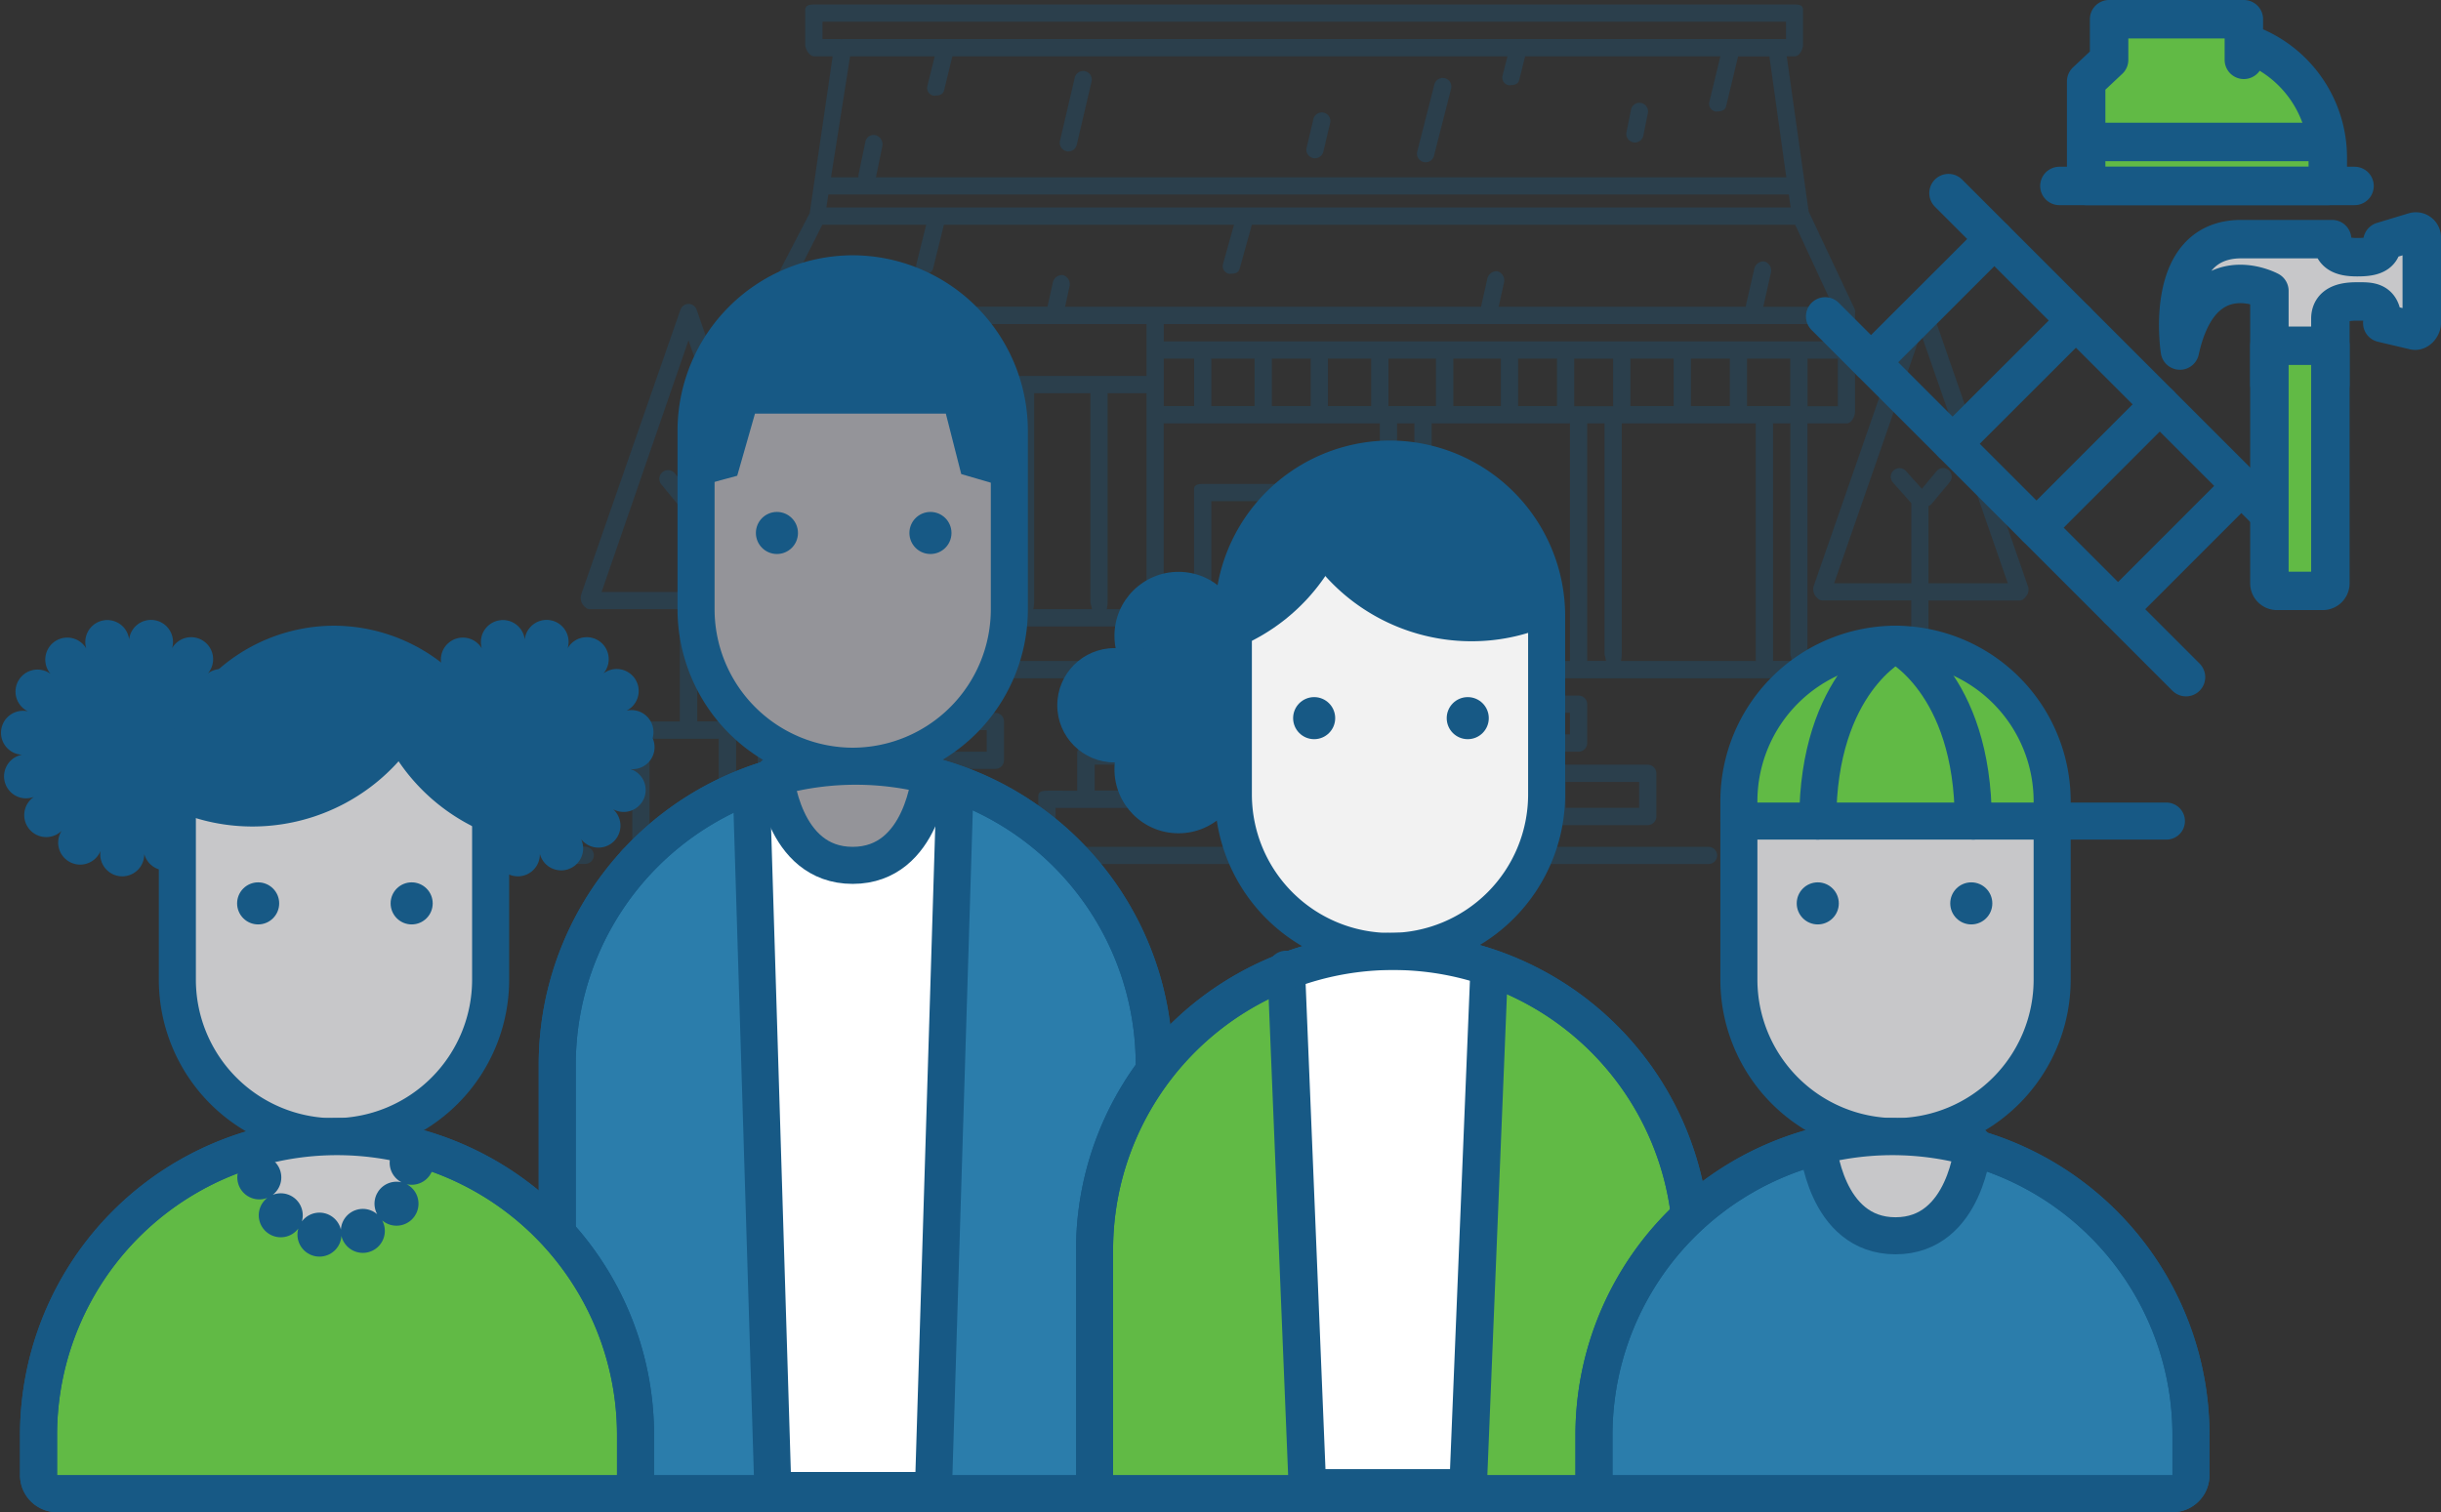 <svg xmlns="http://www.w3.org/2000/svg" width="320.24" height="198.453" viewBox="0 0 320.24 198.453">
  <rect x="0" y="0" width="320.24" height="198.453" fill="#333333" stroke="none"/>
  <g id="Layer_1" transform="translate(2.887 0.592)">
    <g id="Group_143" data-name="Group 143" transform="translate(-4.99 -26.5)" opacity="0.3">
      <path id="Path_614" data-name="Path 614" d="M78.88,137.02H74.91a1.13,1.13,0,0,0,0,2.26h3.97a1.13,1.13,0,0,0,0-2.26Z" fill="#175985"/>
      <path id="Path_615" data-name="Path 615" d="M270.46,137.02h-3.4a1.13,1.13,0,1,0,0,2.26h3.4a1.13,1.13,0,0,0,0-2.26Z" fill="#175985"/>
      <path id="Path_616" data-name="Path 616" d="M261.96,137.02h-1.18V121.3c0-.63-.46-.72-1.09-.72h-4.58V104.71H267.1c.37,0,.71-.39.92-.69a1.365,1.365,0,0,0,.15-1.13l-12.99-37.4a1.158,1.158,0,0,0-1.07-.79,1.121,1.121,0,0,0-1.07.75l-12.99,37.34a1.549,1.549,0,0,0,.15,1.23c.21.3.56.68.92.68h11.72v15.87h-4.49c-.63,0-1.18.09-1.18.72v15.72h-1.7V113.37c0-.63-.46-.72-1.09-.72h-5.26a5.128,5.128,0,0,0,.11-.98V81.47h5.15c.63,0,1.09-.92,1.09-1.55V66.89c0-.01.02-.01.02-.02v-.13a.277.277,0,0,0-.01-.09c-.01-.03-.02-.07-.03-.1a.564.564,0,0,0-.04-.12c0-.01,0-.01-.01-.02l-6.01-12.74L236.51,33.3h1.05c.63,0,1.09-.92,1.09-1.55V27.22c0-.63-.46-.72-1.09-.72H108.92c-.63,0-1.18.09-1.18.72v4.53c0,.63.55,1.55,1.18,1.55h2.42L108.31,54v-.09l-6.5,12.51c-.01.01-.07,0-.08.01-.02.04-.06.06-.08.1s-.04.06-.05.09-.02.07-.03.1a.564.564,0,0,0-.04.12c0,.01-.03.02-.03.03V89.52l-8-22.97a1.131,1.131,0,0,0-1.06-.76h0a1.143,1.143,0,0,0-1.07.76L78.35,103.92a1.578,1.578,0,0,0,.15,1.24c.21.3.56.69.92.69H91.29v14.74H86.23c-.63,0-1.18.09-1.18.72v15.72h-.52a1.13,1.13,0,0,0,0,2.26H91.9a1.13,1.13,0,0,0,0-2.26H87.32V122.86h9.07v13.75a1.129,1.129,0,0,0,.18.57,2.008,2.008,0,0,0-.15.78,1.336,1.336,0,0,0,1.14,1.34h20.4a1.13,1.13,0,0,0,0-2.26H103.75v-5.1h4.58c.63,0,1.09-.92,1.09-1.55v-5.1c0-.63-.46-.72-1.09-.72h-4.58v-9.64h48.74v3.97H148c-.63,0-1.18.09-1.18.72V124H144.6c-.63,0-1.18.09-1.18.72v4.95H139.5c-.63,0-1.18.09-1.18.72v6.65H123.63a1.13,1.13,0,0,0,0,2.26h44.78a1.13,1.13,0,0,0,0-2.26H140.59v-5.1h50.44v5.1H172.4a1.13,1.13,0,0,0,0,2.26h53.85a1.13,1.13,0,0,0,0-2.26H193.33v-6.65c0-.63-.46-.72-1.09-.72h-2.88v-4.95c0-.63-.46-.72-1.09-.72h-3.45v-4.38c0-.63-.46-.72-1.09-.72h-3.45v-3.97h62.91v3.97H232.47c-.63,0-1.18.09-1.18.72v5.1c0,.63.55,1.55,1.18,1.55h10.72v10.35a1.129,1.129,0,0,0,.18.57,2.008,2.008,0,0,0-.15.78,1.336,1.336,0,0,0,1.14,1.34h7.94a1.13,1.13,0,0,0,0-2.26h-2.88V122.88h9.07v14.17h-1.66a1.13,1.13,0,0,0,0,2.26h5.1a1.129,1.129,0,0,0,1.13-1.13A1.1,1.1,0,0,0,261.96,137.02ZM101.51,113.36v23.66H98.68V121.3c0-.63-.46-.72-1.09-.72H93.58V105.84h7.94v7.52Zm0-9.78H93.57V92.79c0-.05.14-.1.18-.16l2.44-2.92a1.129,1.129,0,1,0-1.73-1.45l-1.82,2.19-2.01-2.43a1.144,1.144,0,0,0-1.77,1.45l2.44,2.97v11.15H81.03l11.4-33.01,9.08,25.87v7.13Zm5.67,23.24v2.83h-3.4v-2.83h3.4ZM243.21,79.21h-3.97V72.98h3.97Zm0-8.5H154.79V68.44h88.42Zm-6.24,2.26V79.2H231.3V72.97Zm-7.93,0V79.2h-5.1V72.97Zm-7.37,0V79.2H216V72.97Zm-15.3,0V79.2h-5.1V72.97Zm-7.37,0V79.2h-6.23V72.97Zm-17.01,0V79.2h-5.67V72.97Zm-7.93,0V79.2h-5.1V72.97Zm-7.37,0V79.2h-5.67V72.97Zm-7.93,0V79.2h-3.97V72.97ZM110.01,31.03V28.76h126.4v2.27H112.67a1.1,1.1,0,0,0-.18.02.875.875,0,0,0-.16-.02Zm3.62,2.27h11.1l-.97,3.91a1.034,1.034,0,0,0,.84,1.26,1.14,1.14,0,0,0,.26-.02c.51,0,.98-.17,1.1-.69l1.09-4.46h72.82l-.65,2.54a1.03,1.03,0,0,0,.84,1.26,1.14,1.14,0,0,0,.26-.02c.51,0,.98-.17,1.1-.69l.77-3.09H227.8l-1.45,5.99a1.036,1.036,0,0,0,.85,1.26,1.14,1.14,0,0,0,.26-.02c.51,0,.98-.17,1.1-.69l1.57-6.53h4.1l2.22,15.87H117.02l.84-4.08a1.246,1.246,0,0,0-.87-1.45,1.1,1.1,0,0,0-1.35.82l-.91,4.37c-.01.05-.01.34-.02.34h-3.58Zm-2.85,18.13h126l.24,1.7H110.52Zm-.79,3.97h13.62l-1.29,5.19a1.023,1.023,0,0,0,.84,1.26,1.1,1.1,0,0,0,.26-.02c.51,0,.98-.17,1.1-.69l1.42-5.74h38.05l-1.44,5.16a1.026,1.026,0,0,0,.8,1.28,1.007,1.007,0,0,0,.3-.01c.5,0,.96-.15,1.09-.66l1.6-5.77h71.27l5,10.77h-9.18l1.01-4.48a1.251,1.251,0,0,0-.84-1.47,1.233,1.233,0,0,0-1.36,1l-1.13,4.94H198.72l.7-3.18a1.251,1.251,0,0,0-.84-1.47,1.233,1.233,0,0,0-1.36,1l-.82,3.65H141.84l.58-2.68a1.251,1.251,0,0,0-.84-1.47,1.233,1.233,0,0,0-1.36,1l-.7,3.14H104.56Zm68.04,59.52v3.97H154.79v-3.97Zm-17.01-2.27V91.68h10.77v20.97ZM103.78,68.44h48.74v6.8H103.78Zm48.74,9.07v28.34h-5.21a5.128,5.128,0,0,0,.11-.98V77.51Zm-7.17,28.34h-7.68a5.128,5.128,0,0,0,.11-.98V77.51h7.37v27.36C145.15,105.07,145.26,105.28,145.35,105.85Zm-9.63,0H128.6a5.128,5.128,0,0,0,.11-.98V77.51h6.8v27.36C135.52,105.07,135.62,105.28,135.72,105.85Zm-9.07,0h-7.12a5.129,5.129,0,0,0,.11-.98V77.51h6.8v27.36C126.45,105.07,126.55,105.28,126.65,105.85Zm-9.07,0H109.9a5.129,5.129,0,0,0,.11-.98V77.51h7.37v27.36C117.38,105.07,117.48,105.28,117.58,105.85Zm-13.8-28.34h3.97v27.36c0,.21.1.42.2.98h-4.17Zm0,35.14v-4.53h48.74v4.53Zm83.32,13.6v3.4H145.72v-3.4H187.1Zm-4.54-5.1v2.83H149.12v-2.83h33.44Zm.57-8.5h-9.07V90.13c0-.63-.46-.72-1.09-.72H159.93c-.63,0-1.18.09-1.18.72v22.52h-3.97V81.47h28.34v31.18Zm1.13-39.68h6.23V79.2h-6.23Zm1.13,39.68V81.47h2.27v30.19c0,.21.1.42.2.98h-2.47Zm22.68,0H189.82a5.128,5.128,0,0,0,.11-.98V81.47h18.14Zm2.26,0V81.47h2.27v30.19c0,.21.1.42.2.98h-2.47Zm3.4-33.44h-5.1V72.98h5.1Zm18.71,33.44H214.76a5.128,5.128,0,0,0,.11-.98V81.47h17.57Zm2.27,0V81.47h2.27v30.19c0,.21.1.42.2.98h-2.47Zm8.5,11.33h-9.64v-2.83h9.64Zm7.23-34.75,2.41,2.71v10.51H242.73l11.39-32.76,11.39,32.76h-10.4V92.37c0-.07.25-.15.34-.26l2.44-2.92a1.139,1.139,0,0,0-.14-1.6,1.119,1.119,0,0,0-1.59.15l-1.92,2.31-2.09-2.33a1.149,1.149,0,0,0-1.61-.09A1.129,1.129,0,0,0,250.44,89.23Z" fill="#175985"/>
      <path id="Path_617" data-name="Path 617" d="M239.85,137.02h-9.07a1.13,1.13,0,0,0,0,2.26h9.07a1.13,1.13,0,0,0,0-2.26Z" fill="#175985"/>
      <path id="Path_618" data-name="Path 618" d="M133.82,120.58a1.129,1.129,0,0,0-1.13-1.13h-11.9a1.129,1.129,0,0,0-1.13,1.13v5.1a1.129,1.129,0,0,0,1.13,1.13h11.9a1.129,1.129,0,0,0,1.13-1.13Zm-2.27,3.97h-9.64v-2.83h9.64Z" fill="#175985"/>
      <path id="Path_619" data-name="Path 619" d="M210.33,118.32a1.129,1.129,0,0,0-1.13-1.13H197.3a1.129,1.129,0,0,0-1.13,1.13v5.1a1.129,1.129,0,0,0,1.13,1.13h11.9a1.129,1.129,0,0,0,1.13-1.13Zm-2.26,3.96h-9.64v-2.83h9.64Z" fill="#175985"/>
      <path id="Path_620" data-name="Path 620" d="M219.4,127.39a1.129,1.129,0,0,0-1.13-1.13h-11.9a1.129,1.129,0,0,0-1.13,1.13v5.67a1.129,1.129,0,0,0,1.13,1.13h11.9a1.129,1.129,0,0,0,1.13-1.13Zm-11.9,1.13h9.64v3.4H207.5Z" fill="#175985"/>
      <path id="Path_621" data-name="Path 621" d="M169.52,100.33a1.129,1.129,0,0,0-1.13,1.13v3.4a1.13,1.13,0,0,0,2.26,0v-3.4A1.122,1.122,0,0,0,169.52,100.33Z" fill="#175985"/>
      <path id="Path_622" data-name="Path 622" d="M142.01,45.75a1.153,1.153,0,0,0,.26.03,1.129,1.129,0,0,0,1.1-.88l1.94-8.29a1.134,1.134,0,0,0-2.21-.51l-1.94,8.29A1.144,1.144,0,0,0,142.01,45.75Z" fill="#175985"/>
      <path id="Path_623" data-name="Path 623" d="M174.36,46.65a1.153,1.153,0,0,0,.26.03,1.131,1.131,0,0,0,1.1-.87l.89-3.76a1.13,1.13,0,1,0-2.2-.52l-.89,3.76A1.121,1.121,0,0,0,174.36,46.65Z" fill="#175985"/>
      <path id="Path_624" data-name="Path 624" d="M188.85,47.17a1.35,1.35,0,0,0,.28.04,1.132,1.132,0,0,0,1.1-.85l2.25-8.81a1.135,1.135,0,0,0-2.2-.56l-2.25,8.81A1.129,1.129,0,0,0,188.85,47.17Z" fill="#175985"/>
      <path id="Path_625" data-name="Path 625" d="M216.37,44.59a1.8,1.8,0,0,0,.22.02,1.132,1.132,0,0,0,1.11-.91l.6-2.98a1.132,1.132,0,0,0-2.22-.44l-.6,2.98A1.136,1.136,0,0,0,216.37,44.59Z" fill="#175985"/>
    </g>
    <g id="Group_151" data-name="Group 151" transform="translate(-4.99 -26.5)">
      <g id="Group_144" data-name="Group 144">
        <path id="Path_626" data-name="Path 626" d="M113.97,126.46h0a20.614,20.614,0,0,1-20.55-20.55V82.39a20.614,20.614,0,0,1,20.55-20.55h0a20.614,20.614,0,0,1,20.55,20.55v23.52A20.6,20.6,0,0,1,113.97,126.46Z" fill="#949499" stroke="#175985" stroke-linecap="round" stroke-linejoin="round" stroke-miterlimit="10" stroke-width="4.861"/>
        <path id="Path_627" data-name="Path 627" d="M151.09,221.93H77.64a2.433,2.433,0,0,1-2.43-2.43V165.62a39.157,39.157,0,0,1,39.16-39.16h0a39.157,39.157,0,0,1,39.16,39.16V219.5A2.448,2.448,0,0,1,151.09,221.93Z" fill="#2b7dab" stroke="#175985" stroke-linecap="round" stroke-linejoin="round" stroke-miterlimit="10" stroke-width="4.861"/>
        <circle id="Ellipse_100" data-name="Ellipse 100" cx="2.76" cy="2.76" r="2.76" transform="translate(101.27 93.09)" fill="#175985"/>
        <circle id="Ellipse_101" data-name="Ellipse 101" cx="2.76" cy="2.76" r="2.76" transform="translate(121.41 93.09)" fill="#175985"/>
        <path id="Path_628" data-name="Path 628" d="M127.34,130.87l-2.78,90.64H103.5l-2.78-90.64" fill="#fff" stroke="#175985" stroke-linecap="round" stroke-linejoin="round" stroke-miterlimit="10" stroke-width="4.861"/>
        <path id="Path_629" data-name="Path 629" d="M124.17,127.46s-.93,12.01-10.2,12.01-10.2-12.01-10.2-12.01" fill="#949499" stroke="#175985" stroke-linecap="round" stroke-linejoin="round" stroke-miterlimit="10" stroke-width="4.861"/>
        <path id="Path_630" data-name="Path 630" d="M134.34,89.91s1.4-28.07-20.36-28.07S93.02,89.91,93.02,89.91l5.8-1.57,2.33-8.15h25.04l2.02,7.93Z" fill="#175985"/>
        <path id="Path_631" data-name="Path 631" d="M151.09,221.93H77.64a2.433,2.433,0,0,1-2.43-2.43V165.62a39.157,39.157,0,0,1,39.16-39.16h0a39.157,39.157,0,0,1,39.16,39.16V219.5A2.448,2.448,0,0,1,151.09,221.93Z" fill="none" stroke="#175985" stroke-linecap="round" stroke-linejoin="round" stroke-miterlimit="10" stroke-width="4.861"/>
      </g>
      <g id="Group_146" data-name="Group 146">
        <g id="Group_145" data-name="Group 145">
          <circle id="Ellipse_102" data-name="Ellipse 102" cx="14.1" cy="14.1" r="14.1" transform="translate(4.99 109.86)" fill="#175985" stroke="#175985" stroke-linecap="round" stroke-linejoin="round" stroke-miterlimit="10" stroke-width="5.774" stroke-dasharray="0 5.774"/>
          <circle id="Ellipse_103" data-name="Ellipse 103" cx="14.1" cy="14.1" r="14.1" transform="translate(56.89 109.86)" fill="#175985" stroke="#175985" stroke-linecap="round" stroke-linejoin="round" stroke-miterlimit="10" stroke-width="5.774" stroke-dasharray="0 5.774"/>
        </g>
        <path id="Path_632" data-name="Path 632" d="M45.92,175.08h0a20.614,20.614,0,0,1-20.55-20.55V131a20.614,20.614,0,0,1,20.55-20.55h0A20.614,20.614,0,0,1,66.47,131v23.52A20.616,20.616,0,0,1,45.92,175.08Z" fill="#c7c7c9" stroke="#175985" stroke-linecap="round" stroke-linejoin="round" stroke-miterlimit="10" stroke-width="4.861"/>
        <path id="Path_633" data-name="Path 633" d="M49.99,110.86c0,.17-.03.34-.03.52A25.75,25.75,0,0,0,66.47,135.4V131A20.626,20.626,0,0,0,49.99,110.86Z" fill="#175985"/>
        <path id="Path_634" data-name="Path 634" d="M35.23,134.37A25.771,25.771,0,0,0,59.9,116a20.459,20.459,0,0,0-13.98-5.55h0A20.614,20.614,0,0,0,25.37,131v1.4A25.625,25.625,0,0,0,35.23,134.37Z" fill="#175985"/>
        <path id="Path_635" data-name="Path 635" d="M83.04,221.93H9.59a2.433,2.433,0,0,1-2.43-2.43v-5.27a39.157,39.157,0,0,1,39.16-39.16h0a39.157,39.157,0,0,1,39.16,39.16v5.27A2.448,2.448,0,0,1,83.04,221.93Z" fill="#61ba45" stroke="#175985" stroke-linecap="round" stroke-linejoin="round" stroke-miterlimit="10" stroke-width="4.861"/>
        <circle id="Ellipse_104" data-name="Ellipse 104" cx="2.76" cy="2.76" r="2.76" transform="translate(33.21 141.7)" fill="#175985"/>
        <circle id="Ellipse_105" data-name="Ellipse 105" cx="2.76" cy="2.76" r="2.76" transform="translate(53.35 141.7)" fill="#175985"/>
        <path id="Path_636" data-name="Path 636" d="M56.11,176.07s-.93,11.65-10.2,11.65-10.2-11.65-10.2-11.65" fill="#c7c7c9"/>
        <path id="Path_637" data-name="Path 637" d="M56.11,178.5s-.93,9.58-10.2,9.58-10.2-9.58-10.2-9.58" fill="none" stroke="#175985" stroke-linecap="round" stroke-linejoin="round" stroke-miterlimit="10" stroke-width="5.774" stroke-dasharray="0 5.774"/>
        <path id="Path_638" data-name="Path 638" d="M83.04,221.93H9.59a2.433,2.433,0,0,1-2.43-2.43v-5.27a39.157,39.157,0,0,1,39.16-39.16h0a39.157,39.157,0,0,1,39.16,39.16v5.27A2.448,2.448,0,0,1,83.04,221.93Z" fill="none" stroke="#175985" stroke-linecap="round" stroke-linejoin="round" stroke-miterlimit="10" stroke-width="4.861"/>
      </g>
      <g id="Group_149" data-name="Group 149">
        <path id="Path_639" data-name="Path 639" d="M184.46,150.77h0a20.614,20.614,0,0,1-20.55-20.55V106.7a20.614,20.614,0,0,1,20.55-20.55h0a20.614,20.614,0,0,1,20.55,20.55v23.52A20.614,20.614,0,0,1,184.46,150.77Z" fill="#f2f2f2" stroke="#175985" stroke-linecap="round" stroke-linejoin="round" stroke-miterlimit="10" stroke-width="4.861"/>
        <g id="Group_147" data-name="Group 147">
          <path id="Path_640" data-name="Path 640" d="M180.38,86.55c0,.17.03.34.03.52a25.75,25.75,0,0,1-16.51,24.02V106.7A20.656,20.656,0,0,1,180.38,86.55Z" fill="#175985"/>
          <path id="Path_641" data-name="Path 641" d="M195.14,110.06a25.771,25.771,0,0,1-24.67-18.37,20.459,20.459,0,0,1,13.98-5.55h0A20.614,20.614,0,0,1,205,106.69v1.4A25.441,25.441,0,0,1,195.14,110.06Z" fill="#175985"/>
        </g>
        <path id="Path_642" data-name="Path 642" d="M221.58,221.93H148.13a2.433,2.433,0,0,1-2.43-2.43V189.93a39.157,39.157,0,0,1,39.16-39.16h0a39.157,39.157,0,0,1,39.16,39.16V219.5A2.448,2.448,0,0,1,221.58,221.93Z" fill="#61ba45" stroke="#175985" stroke-linecap="round" stroke-linejoin="round" stroke-miterlimit="10" stroke-width="4.861"/>
        <circle id="Ellipse_106" data-name="Ellipse 106" cx="2.76" cy="2.76" r="2.76" transform="translate(171.75 117.39)" fill="#175985"/>
        <circle id="Ellipse_107" data-name="Ellipse 107" cx="2.76" cy="2.76" r="2.76" transform="translate(191.9 117.39)" fill="#175985"/>
        <path id="Path_643" data-name="Path 643" d="M197.47,153.13l-2.77,68.03H173.63l-2.78-68.03" fill="#fff" stroke="#175985" stroke-linecap="round" stroke-linejoin="round" stroke-miterlimit="10" stroke-width="4.926"/>
        <g id="Group_148" data-name="Group 148">
          <circle id="Ellipse_108" data-name="Ellipse 108" cx="8.4" cy="8.4" r="8.4" transform="translate(148.31 118.46)" fill="#175985"/>
          <circle id="Ellipse_109" data-name="Ellipse 109" cx="8.4" cy="8.4" r="8.4" transform="translate(148.31 100.95)" fill="#175985"/>
          <circle id="Ellipse_110" data-name="Ellipse 110" cx="7.5" cy="7.5" r="7.5" transform="translate(149.34 109.35)" fill="#175985"/>
          <circle id="Ellipse_111" data-name="Ellipse 111" cx="7.5" cy="7.5" r="7.5" transform="translate(140.81 110.96)" fill="#175985"/>
        </g>
        <path id="Path_644" data-name="Path 644" d="M221.58,221.93H148.13a2.433,2.433,0,0,1-2.43-2.43V189.93a39.157,39.157,0,0,1,39.16-39.16h0a39.157,39.157,0,0,1,39.16,39.16V219.5A2.448,2.448,0,0,1,221.58,221.93Z" fill="none" stroke="#175985" stroke-linecap="round" stroke-linejoin="round" stroke-miterlimit="10" stroke-width="4.861"/>
      </g>
      <g id="Group_150" data-name="Group 150">
        <path id="Path_645" data-name="Path 645" d="M271.33,132.95V131a20.614,20.614,0,0,0-20.55-20.55h0A20.614,20.614,0,0,0,230.23,131v2.63" fill="#61ba45" stroke="#175985" stroke-linecap="round" stroke-linejoin="round" stroke-miterlimit="10" stroke-width="4.861"/>
        <path id="Path_646" data-name="Path 646" d="M230.23,133.63v20.89a20.614,20.614,0,0,0,20.55,20.55h0a20.614,20.614,0,0,0,20.55-20.55V132.95" fill="#c7c7c9" stroke="#175985" stroke-linecap="round" stroke-linejoin="round" stroke-miterlimit="10" stroke-width="4.861"/>
        <path id="Path_647" data-name="Path 647" d="M213.66,221.93h73.45a2.433,2.433,0,0,0,2.43-2.43v-5.27a39.157,39.157,0,0,0-39.16-39.16h0a39.157,39.157,0,0,0-39.16,39.16v5.27A2.448,2.448,0,0,0,213.66,221.93Z" fill="#2b7dab" stroke="#175985" stroke-linecap="round" stroke-linejoin="round" stroke-miterlimit="10" stroke-width="4.861"/>
        <circle id="Ellipse_112" data-name="Ellipse 112" cx="2.76" cy="2.76" r="2.76" transform="translate(257.96 141.7)" fill="#175985"/>
        <circle id="Ellipse_113" data-name="Ellipse 113" cx="2.76" cy="2.76" r="2.76" transform="translate(237.82 141.7)" fill="#175985"/>
        <path id="Path_648" data-name="Path 648" d="M240.58,176.07s.93,12.01,10.2,12.01,10.2-12.01,10.2-12.01" fill="#c7c7c9" stroke="#175985" stroke-linecap="round" stroke-linejoin="round" stroke-miterlimit="10" stroke-width="4.861"/>
        <line id="Line_51" data-name="Line 51" x1="55.9" transform="translate(230.42 133.66)" fill="#333" stroke="#175985" stroke-linecap="round" stroke-linejoin="round" stroke-miterlimit="10" stroke-width="4.861"/>
        <path id="Path_649" data-name="Path 649" d="M250.78,110.45s10.2,4.98,10.2,23.21" fill="none" stroke="#175985" stroke-linecap="round" stroke-linejoin="round" stroke-miterlimit="10" stroke-width="4.861"/>
        <path id="Path_650" data-name="Path 650" d="M250.78,110.45s-10.2,4.98-10.2,23.21" fill="none" stroke="#175985" stroke-linecap="round" stroke-linejoin="round" stroke-miterlimit="10" stroke-width="4.861"/>
        <path id="Path_651" data-name="Path 651" d="M213.66,221.93h73.45a2.433,2.433,0,0,0,2.43-2.43v-5.27a39.157,39.157,0,0,0-39.16-39.16h0a39.157,39.157,0,0,0-39.16,39.16v5.27A2.448,2.448,0,0,0,213.66,221.93Z" fill="none" stroke="#175985" stroke-linecap="round" stroke-linejoin="round" stroke-miterlimit="10" stroke-width="4.861"/>
      </g>
    </g>
    <g id="Group_152" data-name="Group 152" transform="translate(-4.99 -26.5)">
      <path id="Path_652" data-name="Path 652" d="M288.89,114.77,241.55,67.43" fill="none" stroke="#175985" stroke-linecap="round" stroke-linejoin="round" stroke-miterlimit="10" stroke-width="5.044"/>
      <path id="Path_653" data-name="Path 653" d="M257.73,51.25l47.34,47.34" fill="none" stroke="#175985" stroke-linecap="round" stroke-linejoin="round" stroke-miterlimit="10" stroke-width="5.044"/>
      <line id="Line_52" data-name="Line 52" y1="16.18" x2="16.17" transform="translate(269.28 78.97)" fill="none" stroke="#175985" stroke-linecap="round" stroke-linejoin="round" stroke-miterlimit="10" stroke-width="5.044"/>
      <line id="Line_53" data-name="Line 53" y1="16.18" x2="16.17" transform="translate(279.98 89.67)" fill="none" stroke="#175985" stroke-linecap="round" stroke-linejoin="round" stroke-miterlimit="10" stroke-width="5.044"/>
      <line id="Line_54" data-name="Line 54" y1="16.17" x2="16.18" transform="translate(247.57 57.27)" fill="none" stroke="#175985" stroke-linecap="round" stroke-linejoin="round" stroke-miterlimit="10" stroke-width="5.044"/>
      <line id="Line_55" data-name="Line 55" y1="16.17" x2="16.18" transform="translate(258.27 67.97)" fill="none" stroke="#175985" stroke-linecap="round" stroke-linejoin="round" stroke-miterlimit="10" stroke-width="5.044"/>
    </g>
    <g id="Group_153" data-name="Group 153" transform="translate(-4.99 -26.5)">
      <path id="Path_654" data-name="Path 654" d="M296.59,31.53a15.86,15.86,0,0,1,10.9,15.06v3.72h-31.7V36.59l3.01-2.83V28.43h17.68v5.33" fill="#61ba45" stroke="#175985" stroke-linecap="round" stroke-linejoin="round" stroke-miterlimit="10" stroke-width="5.044"/>
      <line id="Line_56" data-name="Line 56" x2="38.72" transform="translate(272.28 50.31)" fill="none" stroke="#175985" stroke-linecap="round" stroke-linejoin="round" stroke-miterlimit="10" stroke-width="5.044"/>
      <line id="Line_57" data-name="Line 57" x2="31.14" transform="translate(276.07 44.54)" fill="none" stroke="#175985" stroke-linecap="round" stroke-linejoin="round" stroke-miterlimit="10" stroke-width="5.044"/>
    </g>
    <g id="Group_154" data-name="Group 154" transform="translate(-4.99 -26.5)">
      <path id="Path_655" data-name="Path 655" d="M318.85,56.31l-4.19,1.27c0,1.81-1.48,2.08-3.3,2.08s-3.3-.37-3.3-2.37H296.13c-10.36,0-8.04,14.62-8.04,14.62,2.79-12.68,11.74-7.83,11.74-7.83V76.3h8V67.74c0-1.81,1.59-2.27,3.4-2.27s3.43-.17,3.43,2.83h-.02l4.2.99c.48.12.98-.52.98-1.01V57.04A.775.775,0,0,0,318.85,56.31Z" fill="#c7c7c9" stroke="#175985" stroke-linecap="round" stroke-linejoin="round" stroke-miterlimit="10" stroke-width="5.044"/>
      <path id="Path_656" data-name="Path 656" d="M307.83,71.28v31.17a1,1,0,0,1-1,1h-6a1,1,0,0,1-1-1V71.28Z" fill="#61ba45" stroke="#175985" stroke-linecap="round" stroke-linejoin="round" stroke-miterlimit="10" stroke-width="5.044"/>
    </g>
  </g>
</svg>
